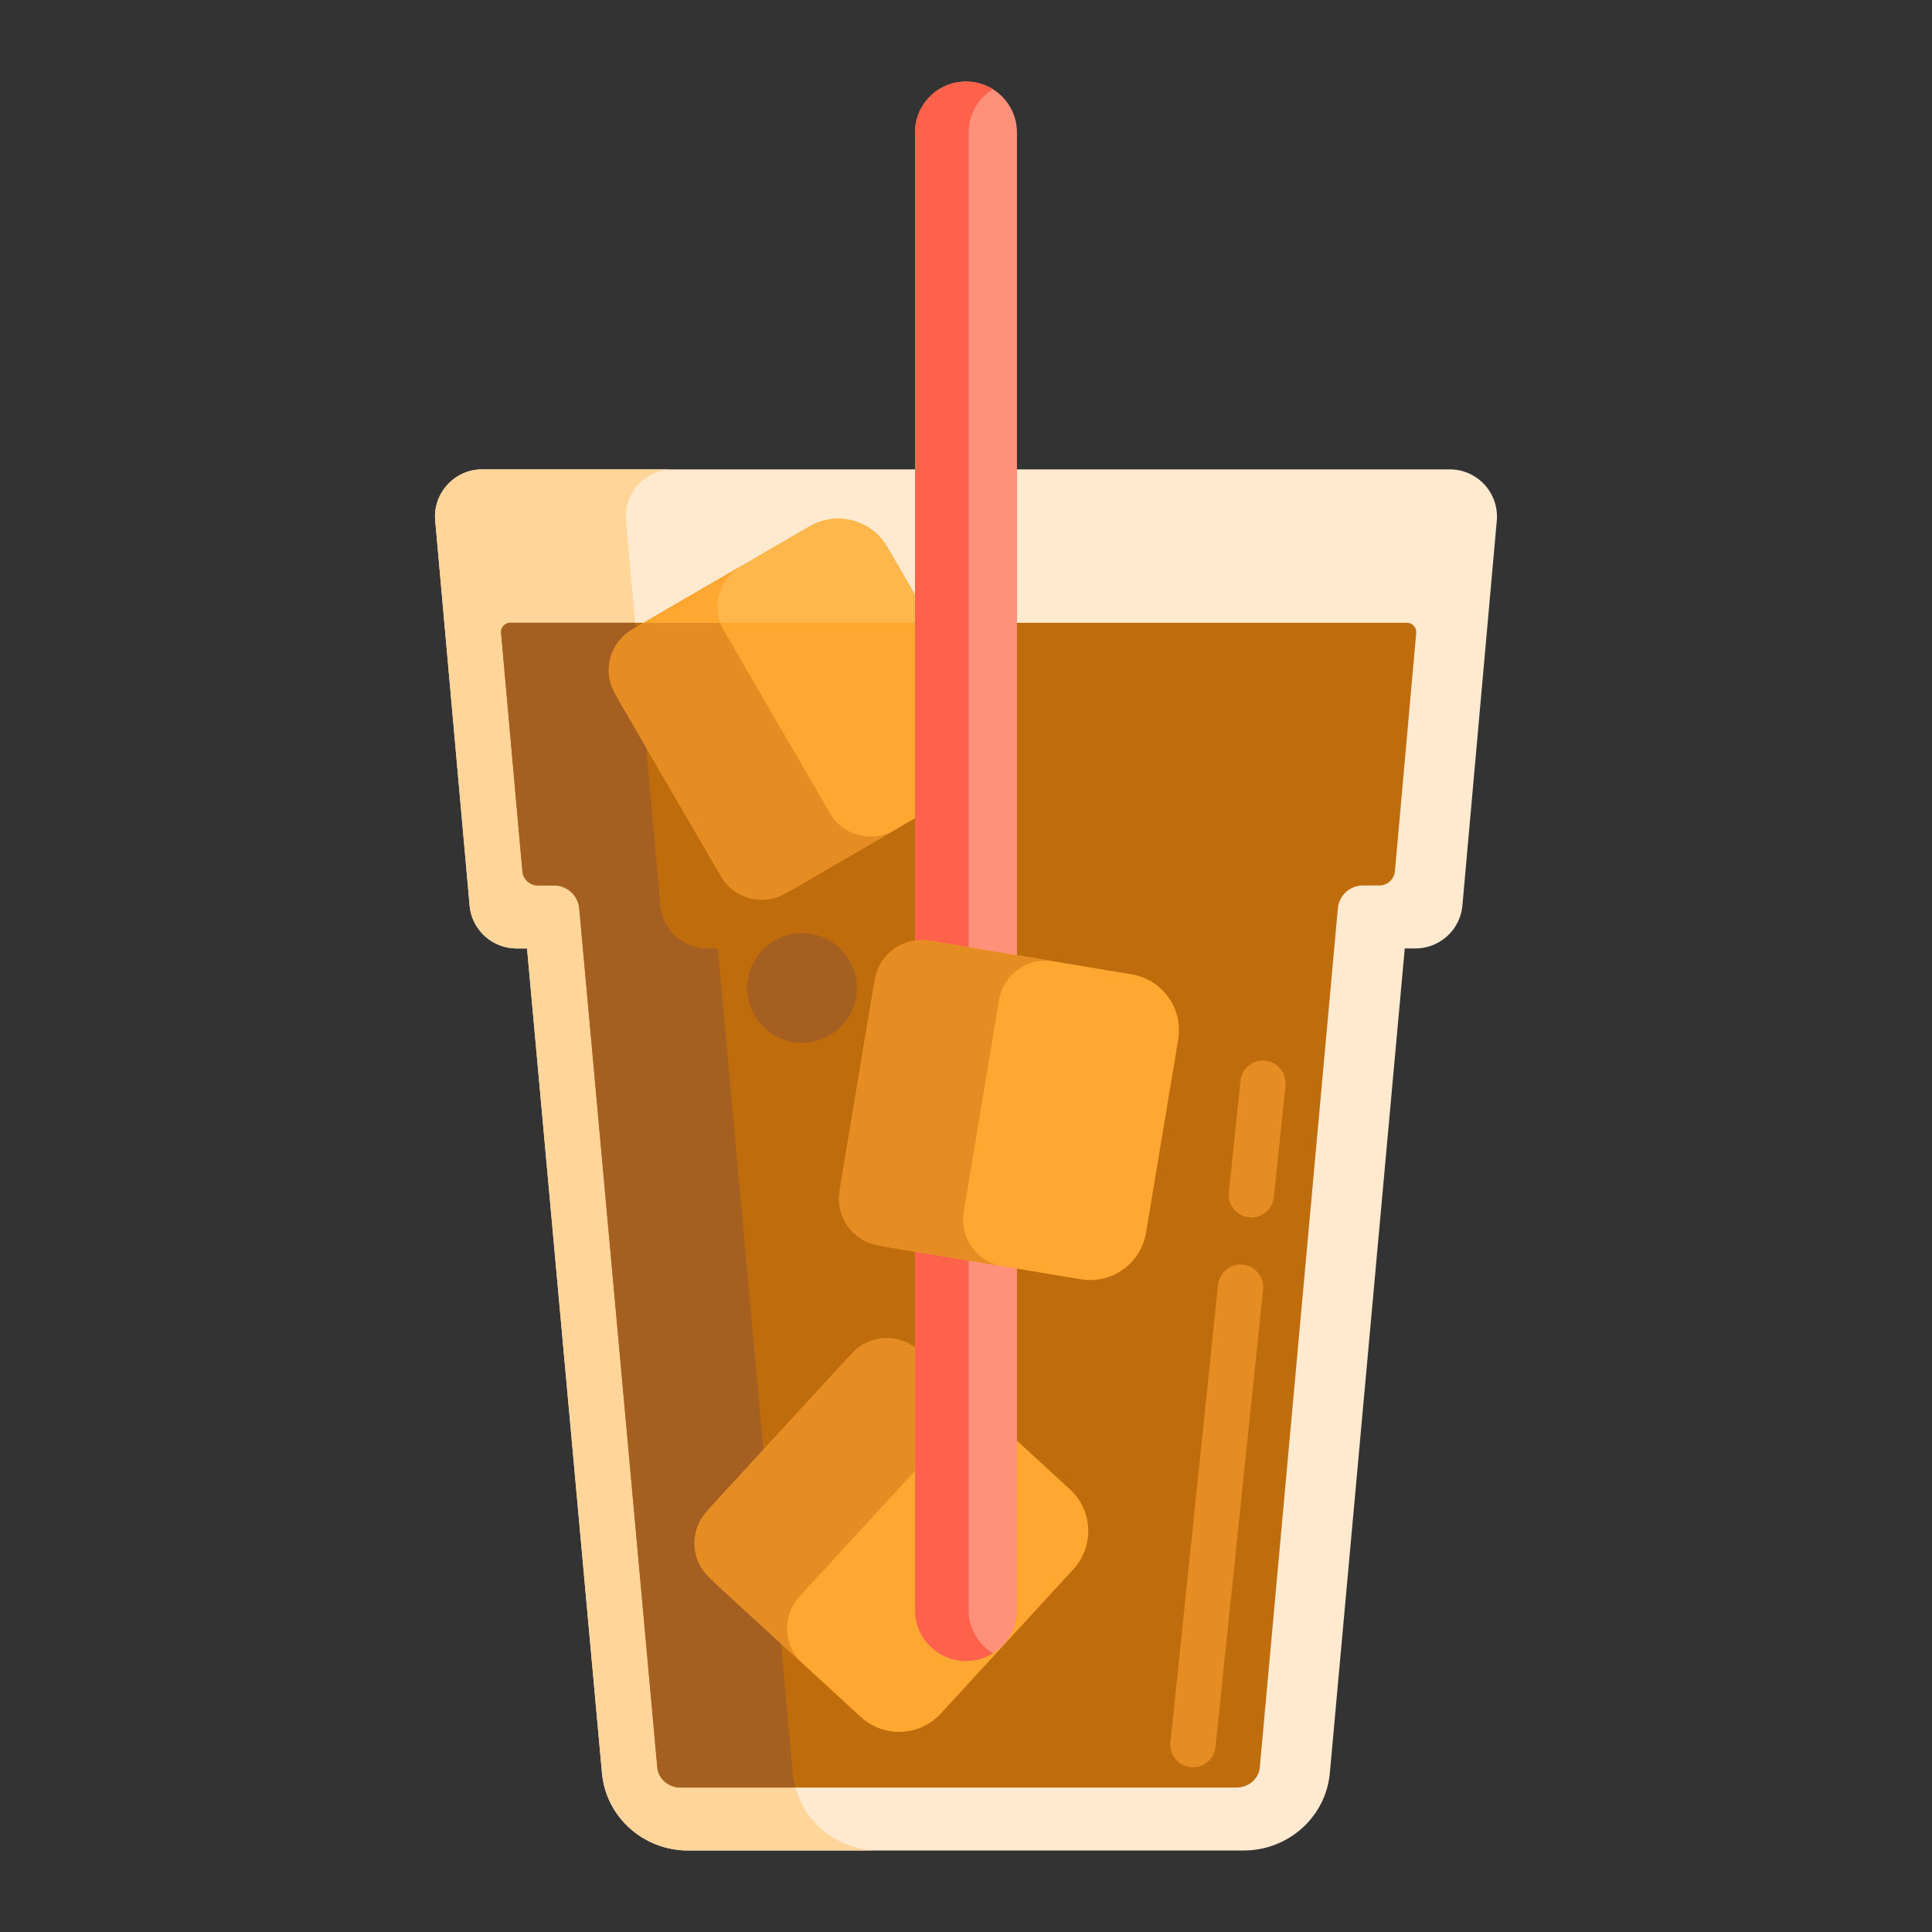 <?xml version="1.0" standalone="no"?><!DOCTYPE svg PUBLIC "-//W3C//DTD SVG 1.1//EN" "http://www.w3.org/Graphics/SVG/1.1/DTD/svg11.dtd"><svg class="icon" width="200px" height="200.00px" viewBox="0 0 1024 1024" version="1.1" xmlns="http://www.w3.org/2000/svg"><rect x="0" y="0" width="1024" height="1024" fill="#333333" stroke="none"/><path d="M768.402 248.78H255.598c-14.698 0-26.232 12.61-24.924 27.25l18.222 203.864a25.022 25.022 0 0 0 24.924 22.796h5.518l39.72 437.064c2.11 23.23 21.902 41.034 45.616 41.034H659.22c23.714 0 43.504-17.802 45.616-41.034l39.718-437.064h5.626a25.024 25.024 0 0 0 24.924-22.796l18.22-203.864c1.31-14.642-10.224-27.25-24.922-27.25z" fill="#FFEACF" /><path d="M420.178 939.752l-39.72-437.064h-5.518a25.02 25.02 0 0 1-24.922-22.796l-18.222-203.864c-1.308-14.64 10.224-27.25 24.922-27.25h-101.12c-14.698 0-26.232 12.61-24.922 27.25l18.222 203.864a25.022 25.022 0 0 0 24.922 22.796h5.518l39.72 437.064c2.11 23.23 21.902 41.034 45.614 41.034h101.12c-23.712 0-43.504-17.802-45.614-41.034z" fill="#FFD59A" /><path d="M360.78 947.422c-6.51 0-11.836-4.596-12.39-10.688l-41.374-455.27a13.346 13.346 0 0 0-13.29-12.138h-8.54a8.296 8.296 0 0 1-8.308-7.598l-11.28-126.204a4.956 4.956 0 0 1 1.292-3.822 4.96 4.96 0 0 1 3.694-1.628h475.05c1.92 0 3.138 1.02 3.694 1.628 0.556 0.608 1.462 1.912 1.292 3.824l-11.28 126.202a8.296 8.296 0 0 1-8.308 7.598h-8.648a13.346 13.346 0 0 0-13.29 12.138L667.72 936.734c-0.554 6.092-5.88 10.688-12.39 10.688H360.78z" fill="#BF6C0D" /><path d="M632.304 936.7a12.002 12.002 0 0 1-11.95-13.242l25.254-242.638a12.002 12.002 0 0 1 23.872 2.484l-25.254 242.638a12 12 0 0 1-11.922 10.758zM663.266 645.292a12.002 12.002 0 0 1-11.95-13.242l6.158-59.178c0.688-6.59 6.562-11.396 13.178-10.694a12.002 12.002 0 0 1 10.694 13.178l-6.158 59.178a12.002 12.002 0 0 1-11.922 10.758z" fill="#E58D23" /><path d="M266.89 331.702a4.966 4.966 0 0 0-1.292 3.822l11.28 126.204a8.296 8.296 0 0 0 8.308 7.598h8.54a13.346 13.346 0 0 1 13.29 12.138l41.374 455.27c0.554 6.092 5.878 10.688 12.388 10.688h60.808a44.406 44.406 0 0 1-1.41-7.67l-39.72-437.064h-5.518a25.02 25.02 0 0 1-24.922-22.796l-13.39-149.818h-66.044c-1.92 0-3.138 1.02-3.692 1.628z" fill="#A56021" /><path d="M510.45 418.886l-89.8 52.132c-14.33 8.318-32.688 3.446-41.006-10.884l-51.12-88.058c-8.318-14.33-3.446-32.688 10.884-41.006l89.802-52.132c14.33-8.318 32.688-3.446 41.006 10.884l51.12 88.058c8.316 14.33 3.444 32.688-10.886 41.006z" fill="#FFA730" /><path d="M440.004 431.206l-56.428-97.2c-6.852-11.804-2.72-26.998 9.232-33.938l-57.708 33.502c-11.952 6.938-16.084 22.132-9.232 33.938l56.428 97.2c6.852 11.804 22.098 15.75 34.048 8.812l57.708-33.502c-11.95 6.938-27.196 2.992-34.048-8.812z" fill="#E58D23" /><path d="M456.234 910.014l-76.452-70.264c-12.2-11.212-13-30.19-1.788-42.388l70.264-76.452c11.212-12.2 30.19-13 42.388-1.788l76.452 70.264c12.2 11.212 13 30.19 1.788 42.388l-70.264 76.452c-11.212 12.198-30.19 12.998-42.388 1.788z" fill="#FFA730" /><path d="M423.754 846.178l77-83.782c9.352-10.176 25.18-10.842 35.356-1.492l-49.13-45.152c-10.176-9.352-26.004-8.684-35.356 1.492l-77 83.782c-9.352 10.176-8.684 26.004 1.492 35.356l49.13 45.152c-10.176-9.35-10.844-25.18-1.492-35.356z" fill="#E58D23" /><path d="M493.582 330.074l-23.2-39.962c-8.412-14.49-26.976-19.416-41.466-11.006l-87.794 50.966h152.46z" fill="#FFB74B" /><path d="M392.8 300.074l-51.678 30h40.64c-4.03-11.058 0.382-23.808 11.038-30z" fill="#FFA730" /><path d="M425.104 523.64m-29.068 0a29.068 29.068 0 1 0 58.136 0 29.068 29.068 0 1 0-58.136 0Z" fill="#A56021" /><path d="M512 880.358c-14.92 0-27.014-12.094-27.014-27.014V70.228c0-14.92 12.094-27.014 27.014-27.014s27.014 12.094 27.014 27.014v783.118c0 14.918-12.094 27.012-27.014 27.012z" fill="#FF9079" /><path d="M513.422 853.346V70.228c0-9.696 5.124-18.172 12.796-22.938A26.848 26.848 0 0 0 512 43.214c-14.92 0-27.014 12.094-27.014 27.014v783.118c0 14.92 12.094 27.014 27.014 27.014 5.224 0 10.084-1.508 14.218-4.076-7.672-4.766-12.796-13.244-12.796-22.938z" fill="#FF624B" /><path d="M572.89 678.042l-102.426-17.06c-16.344-2.722-27.386-18.178-24.664-34.522l17.06-102.426c2.722-16.344 18.178-27.386 34.522-24.664l102.426 17.06c16.344 2.722 27.386 18.178 24.664 34.522l-17.06 102.426c-2.722 16.344-18.178 27.386-34.522 24.664z" fill="#FFA730" /><path d="M510.804 642.334l18.694-112.246c2.27-13.632 15.162-22.842 28.794-20.572l-65.82-10.962c-13.632-2.27-26.524 6.94-28.794 20.572l-18.694 112.246c-2.27 13.632 6.94 26.524 20.572 28.794l65.82 10.962c-13.632-2.27-22.842-15.162-20.572-28.794z" fill="#E58D23" /></svg>
